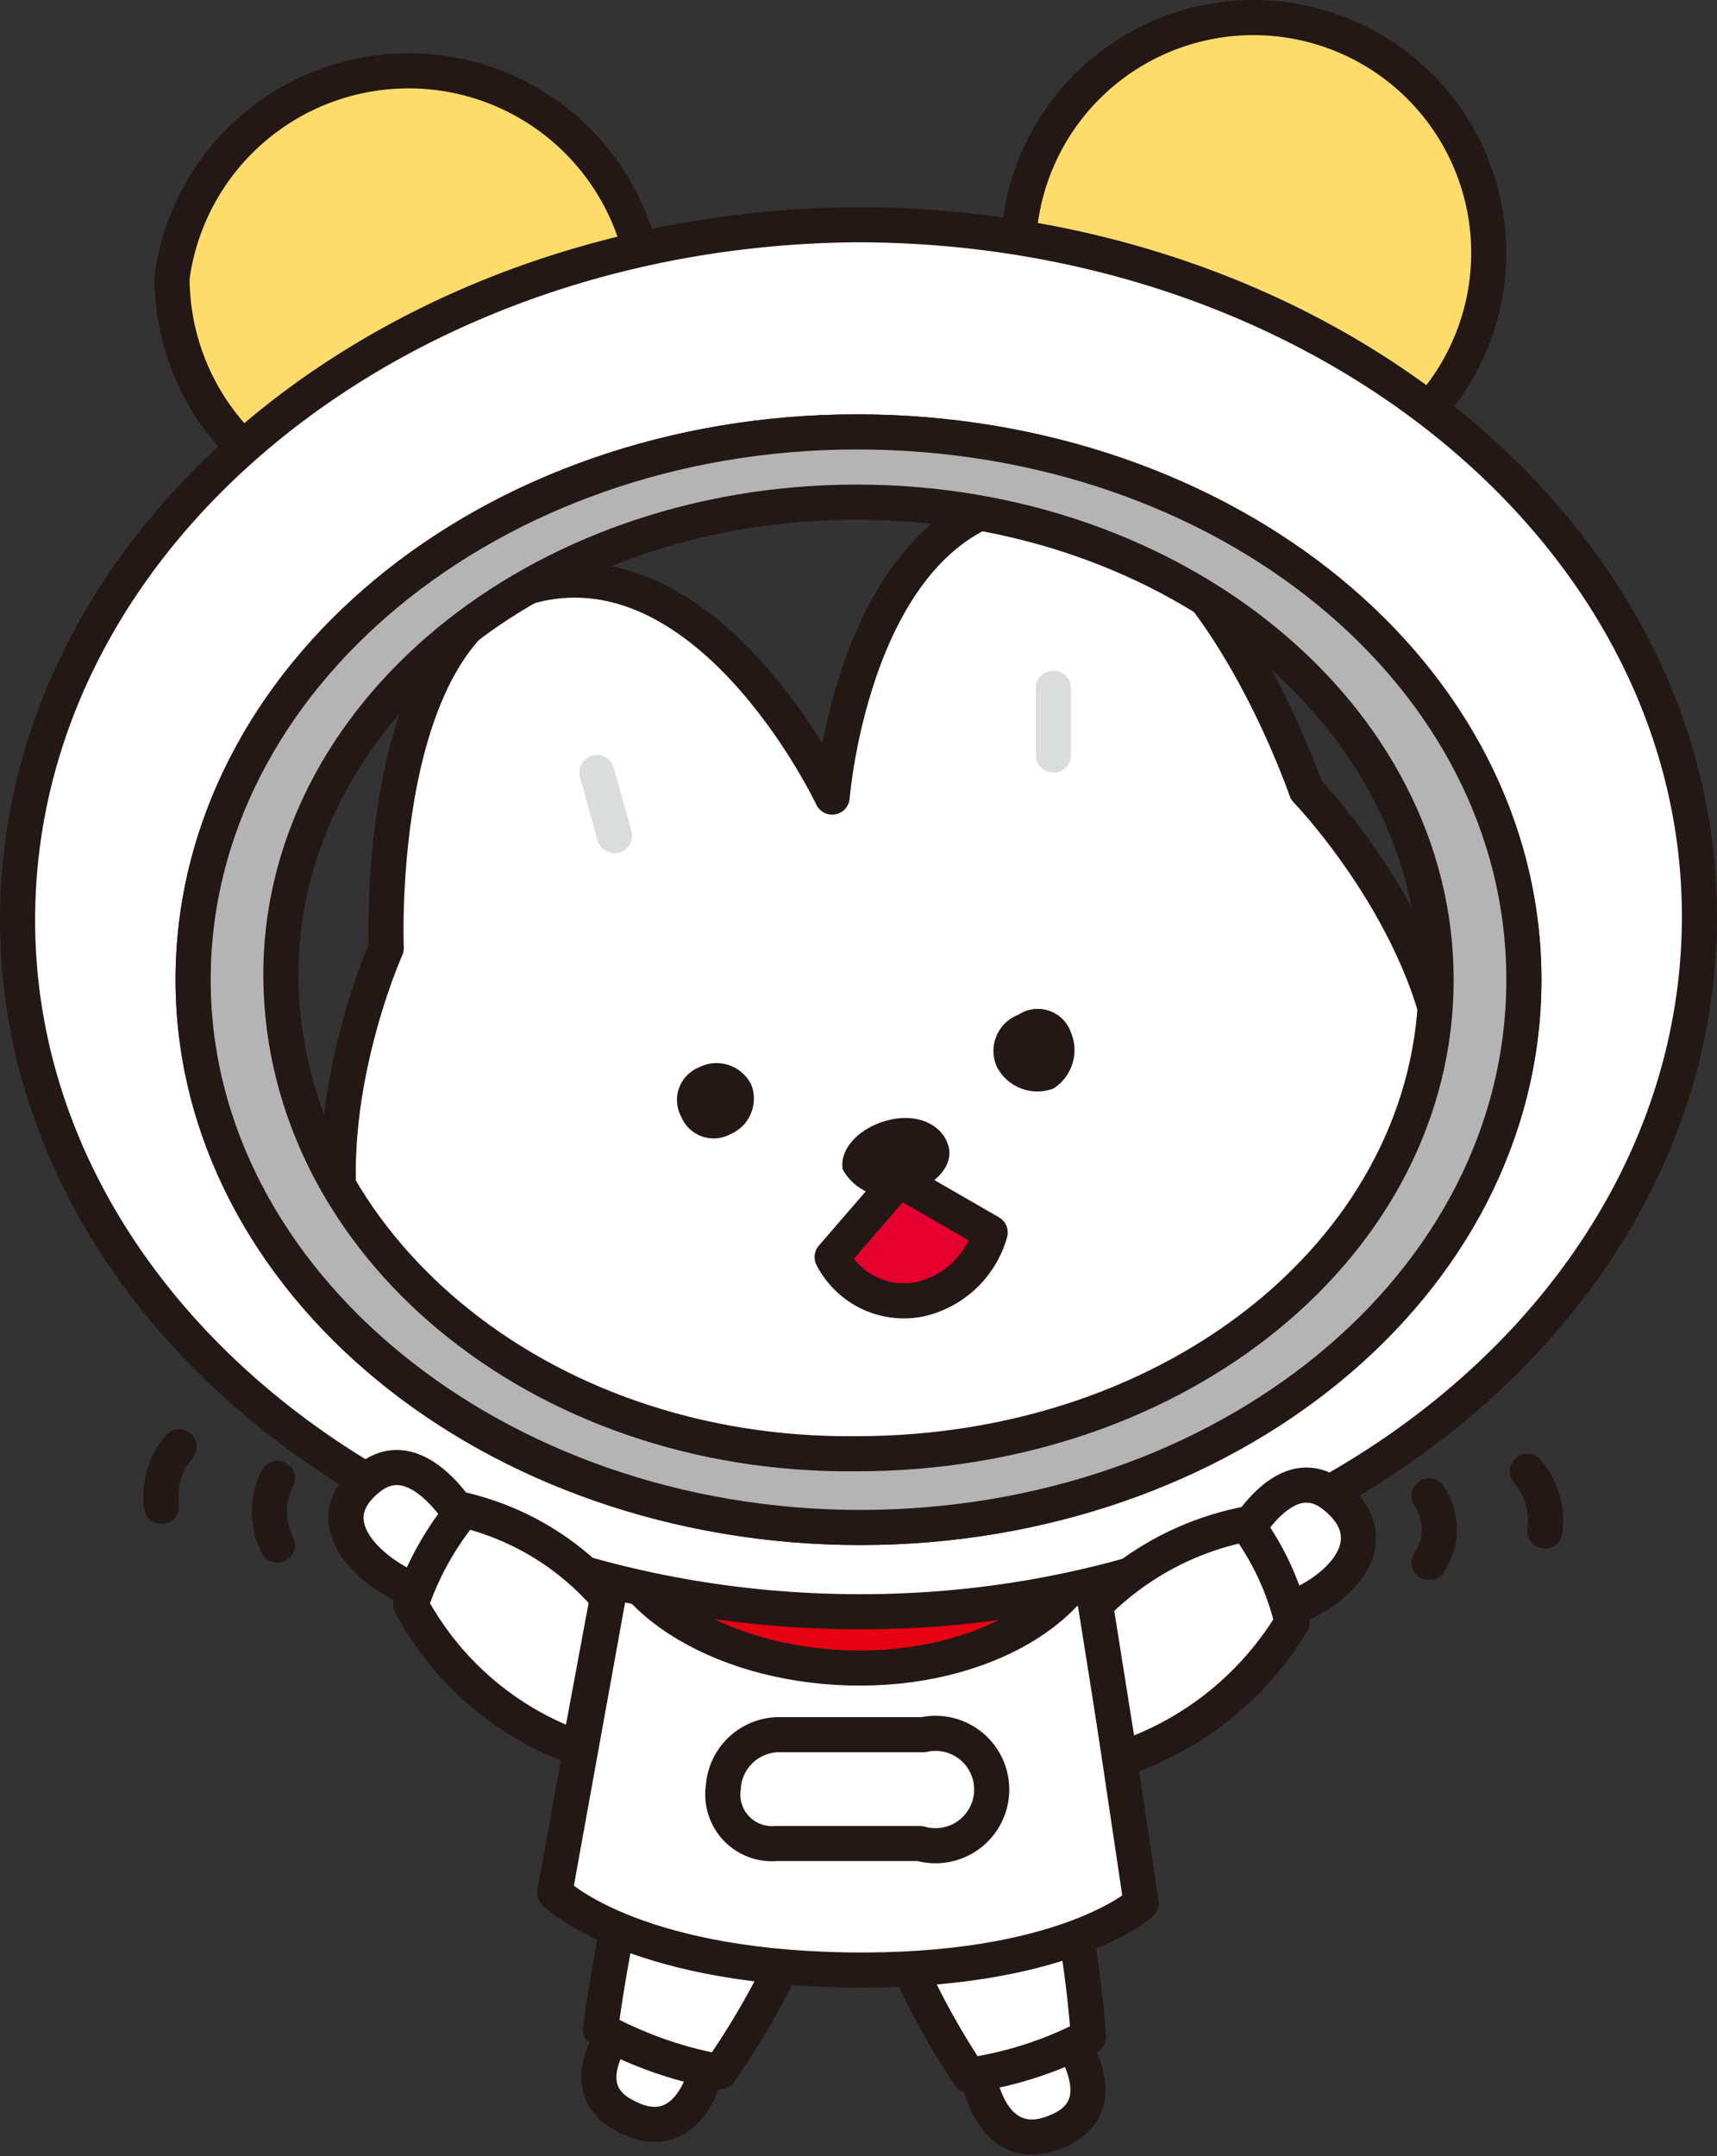 <svg xmlns="http://www.w3.org/2000/svg" width="48.9" height="61.4" viewBox="0 0 48.9 61.4">
  <rect x="0" y="0" width="48.9" height="61.4" fill="#333333" stroke="none"/>
  <defs>
    <style>
      .cls-1 {
        fill: #fddc6b;
      }

      .cls-2, .cls-5 {
        fill: none;
        stroke-linecap: round;
        stroke-linejoin: round;
      }

      .cls-2 {
        stroke: #231815;
      }

      .cls-3 {
        fill: #fff;
      }

      .cls-4 {
        fill: #e50012;
      }

      .cls-5 {
        stroke: #dbdcdc;
      }

      .cls-6 {
        fill: #231815;
      }

      .cls-7 {
        fill: #e5002f;
      }

      .cls-8 {
        fill: #b4b4b5;
      }
    </style>
  </defs>
  <g id="레이어_2" data-name="레이어 2">
    <g id="레이어_3" data-name="레이어 3">
      <g>
        <path class="cls-1" d="M35.6,13.9A6.7,6.7,0,1,0,29,7.1a6.7,6.7,0,0,0,6.6,6.8"/>
        <path class="cls-2" d="M35.6,13.9A6.7,6.7,0,1,0,29,7.1,6.7,6.7,0,0,0,35.6,13.9Z"/>
        <path class="cls-1" d="M11.5,14.7a6.8,6.8,0,0,0,6.9-6.6A6.8,6.8,0,0,0,4.9,7.9a6.8,6.8,0,0,0,6.6,6.8"/>
        <path class="cls-2" d="M11.5,14.7a6.8,6.8,0,0,0,6.9-6.6A6.8,6.8,0,0,0,4.9,7.9,6.8,6.8,0,0,0,11.5,14.7Z"/>
        <path class="cls-3" d="M30,57.4s2,2.3.3,3.2-2.5-.7-2.5-2.3Z"/>
        <path class="cls-2" d="M30,57.4s2,2.3.3,3.2-2.5-.7-2.5-2.3Z"/>
        <path class="cls-3" d="M29.9,51.7A33.3,33.3,0,0,1,31,58a10.6,10.6,0,0,1-3.4,1.1,22,22,0,0,1-3.2-7.6Z"/>
        <path class="cls-2" d="M29.9,51.7A33.3,33.3,0,0,1,31,58a10.6,10.6,0,0,1-3.4,1.1,22,22,0,0,1-3.2-7.6Z"/>
        <path class="cls-3" d="M18.2,57s-2.2,2.2-.5,3.2,2.5-.7,2.6-2.3Z"/>
        <path class="cls-2" d="M18.2,57s-2.2,2.2-.5,3.2,2.5-.7,2.6-2.3Z"/>
        <path class="cls-3" d="M18.4,51.5a46.6,46.6,0,0,0-1.3,6.3A11.3,11.3,0,0,0,20.5,59a22.6,22.6,0,0,0,3.4-7.5Z"/>
        <path class="cls-2" d="M18.4,51.5a46.6,46.6,0,0,0-1.3,6.3A11.3,11.3,0,0,0,20.5,59a22.6,22.6,0,0,0,3.4-7.5Z"/>
        <path class="cls-3" d="M17.5,44.5l-1.7,9.4s2.1,2.1,8.3,2.2,8.4-1.9,8.4-1.9l-1.4-9.4"/>
        <path class="cls-2" d="M17.5,44.5l-1.7,9.4s2.1,2.1,8.3,2.2,8.4-1.9,8.4-1.9l-1.4-9.4"/>
        <path class="cls-4" d="M17.3,43c0,2.4,3.1,4.4,6.9,4.5s7-1.8,7.1-4.3-3.1-4.4-6.9-4.5-7,1.8-7.1,4.3"/>
        <path class="cls-2" d="M17.3,43c0,2.4,3.1,4.4,6.9,4.5s7-1.8,7.1-4.3-3.1-4.4-6.9-4.5S17.4,40.5,17.3,43Z"/>
        <path class="cls-3" d="M37.2,22.5s-3.1-9.1-8-8.3-5.5,8.5-5.5,8.5-3.3-7-8.2-6.1S11,27,11,27,2.7,45.5,27,41.3,37.2,22.5,37.2,22.5"/>
        <path class="cls-2" d="M37.2,22.5s-3.1-9.1-8-8.3-5.5,8.5-5.5,8.5-3.3-7-8.2-6.1S11,27,11,27,2.7,45.5,27,41.3,37.2,22.5,37.2,22.5Z"/>
        <path class="cls-5" d="M30,19.6v1.9m-13,.5.5,1.8"/>
        <path class="cls-6" d="M28.4,30.4A1.3,1.3,0,0,0,30,31a1.3,1.3,0,0,0,.5-1.6,1,1,0,0,0-1.5-.5,1.1,1.1,0,0,0-.6,1.5"/>
        <path class="cls-6" d="M19.4,31.8a1,1,0,0,0,1.4.5,1.1,1.1,0,0,0,.6-1.4,1.1,1.1,0,0,0-1.5-.5,1,1,0,0,0-.5,1.4"/>
        <line class="cls-2" x1="41.1" y1="29.4" x2="43.4" y2="28.2"/>
        <line class="cls-2" x1="41.3" y1="32" x2="43.9" y2="32.2"/>
        <line class="cls-2" x1="9.6" y1="34.5" x2="7.1" y2="34.1"/>
        <line class="cls-2" x1="10.2" y1="37" x2="7.9" y2="38.1"/>
        <path class="cls-6" d="M24,33.3a1.5,1.5,0,0,0,1.8.7c.8-.2,1.4-.8,1.2-1.4s-.9-.9-1.7-.7-1.4.8-1.3,1.4"/>
        <path class="cls-7" d="M23.7,35.8l1.9-2.2,2.6,1.5a2.7,2.7,0,0,1-2,1.9,2.3,2.3,0,0,1-2.5-1.2"/>
        <path class="cls-2" d="M23.7,35.8l1.9-2.2,2.6,1.5a2.7,2.7,0,0,1-2,1.9A2.3,2.3,0,0,1,23.7,35.8Z"/>
        <path class="cls-3" d="M24.5,43.5c10.4,0,18.9-7,18.9-15.6s-8.5-15.6-19-15.6S5.5,19.3,5.5,27.9s8.5,15.6,19,15.6M24.4,6.4c13.2,0,24,8.8,24,19.7S37.7,45.9,24.5,45.9.5,37.1.5,26.2,11.2,6.5,24.4,6.4"/>
        <path class="cls-2" d="M24.5,43.5c10.4,0,18.9-7,18.9-15.6s-8.5-15.6-19-15.6S5.5,19.3,5.5,27.9,14,43.5,24.5,43.5ZM24.4,6.4c13.2,0,24,8.8,24,19.7S37.7,45.9,24.5,45.9.5,37.1.5,26.2,11.2,6.5,24.4,6.4Z"/>
        <path class="cls-8" d="M24.4,41.4c9.2,0,16.5-6,16.5-13.5S33.5,14.3,24.4,14.3,7.9,20.4,8,27.9s7.3,13.6,16.4,13.5m0-29.1c10.5,0,19,6.9,19,15.6S34.9,43.5,24.5,43.5s-19-7-19-15.6S14,12.3,24.4,12.3"/>
        <path class="cls-2" d="M24.4,41.4c9.2,0,16.5-6,16.5-13.5S33.5,14.3,24.4,14.3,7.9,20.4,8,27.9,15.3,41.5,24.4,41.4Zm0-29.1c10.5,0,19,6.9,19,15.6S34.9,43.5,24.5,43.5s-19-7-19-15.6S14,12.3,24.4,12.3Z"/>
        <path class="cls-3" d="M20.6,50.9a1.4,1.4,0,0,0,1.5,1.6h4.1a1.6,1.6,0,1,0,.1-3.1H22.2a1.6,1.6,0,0,0-1.6,1.5"/>
        <path class="cls-2" d="M20.6,50.9a1.4,1.4,0,0,0,1.5,1.6h4.1a1.6,1.6,0,1,0,.1-3.1H22.2A1.6,1.6,0,0,0,20.6,50.9Z"/>
        <path class="cls-2" d="M5.1,41.2a2.2,2.2,0,0,0-.5,1.7m3.3-.8a2.1,2.1,0,0,0,0,1.9m35.6-2.1a2.2,2.2,0,0,1,.5,1.7m-3.3-1a1.7,1.7,0,0,1,0,1.9"/>
        <path class="cls-3" d="M35.2,44.1s1.3-2.7,2.8-1.5.3,2.6-1.2,3.2Z"/>
        <path class="cls-2" d="M35.2,44.1s1.3-2.7,2.8-1.5.3,2.6-1.2,3.2Z"/>
        <path class="cls-3" d="M31.2,45.7a8.3,8.3,0,0,1,4.3-2.3,7.8,7.8,0,0,1,1.3,2.8,9,9,0,0,1-4.9,3.9Z"/>
        <path class="cls-2" d="M31.2,45.7a8.3,8.3,0,0,1,4.3-2.3,7.8,7.8,0,0,1,1.3,2.8,9,9,0,0,1-4.9,3.9Z"/>
        <path class="cls-3" d="M13.4,43.6s-1.4-2.7-2.9-1.5-.1,2.6,1.3,3.2Z"/>
        <path class="cls-2" d="M13.4,43.6s-1.4-2.7-2.9-1.5-.1,2.6,1.3,3.2Z"/>
        <path class="cls-3" d="M17.3,45.5A7.8,7.8,0,0,0,13.2,43a8.6,8.6,0,0,0-1.5,2.7,8.7,8.7,0,0,0,4.8,4.1Z"/>
        <path class="cls-2" d="M17.3,45.5A7.8,7.8,0,0,0,13.2,43a8.6,8.6,0,0,0-1.5,2.7,8.7,8.7,0,0,0,4.8,4.1Z"/>
      </g>
    </g>
  </g>
</svg>
